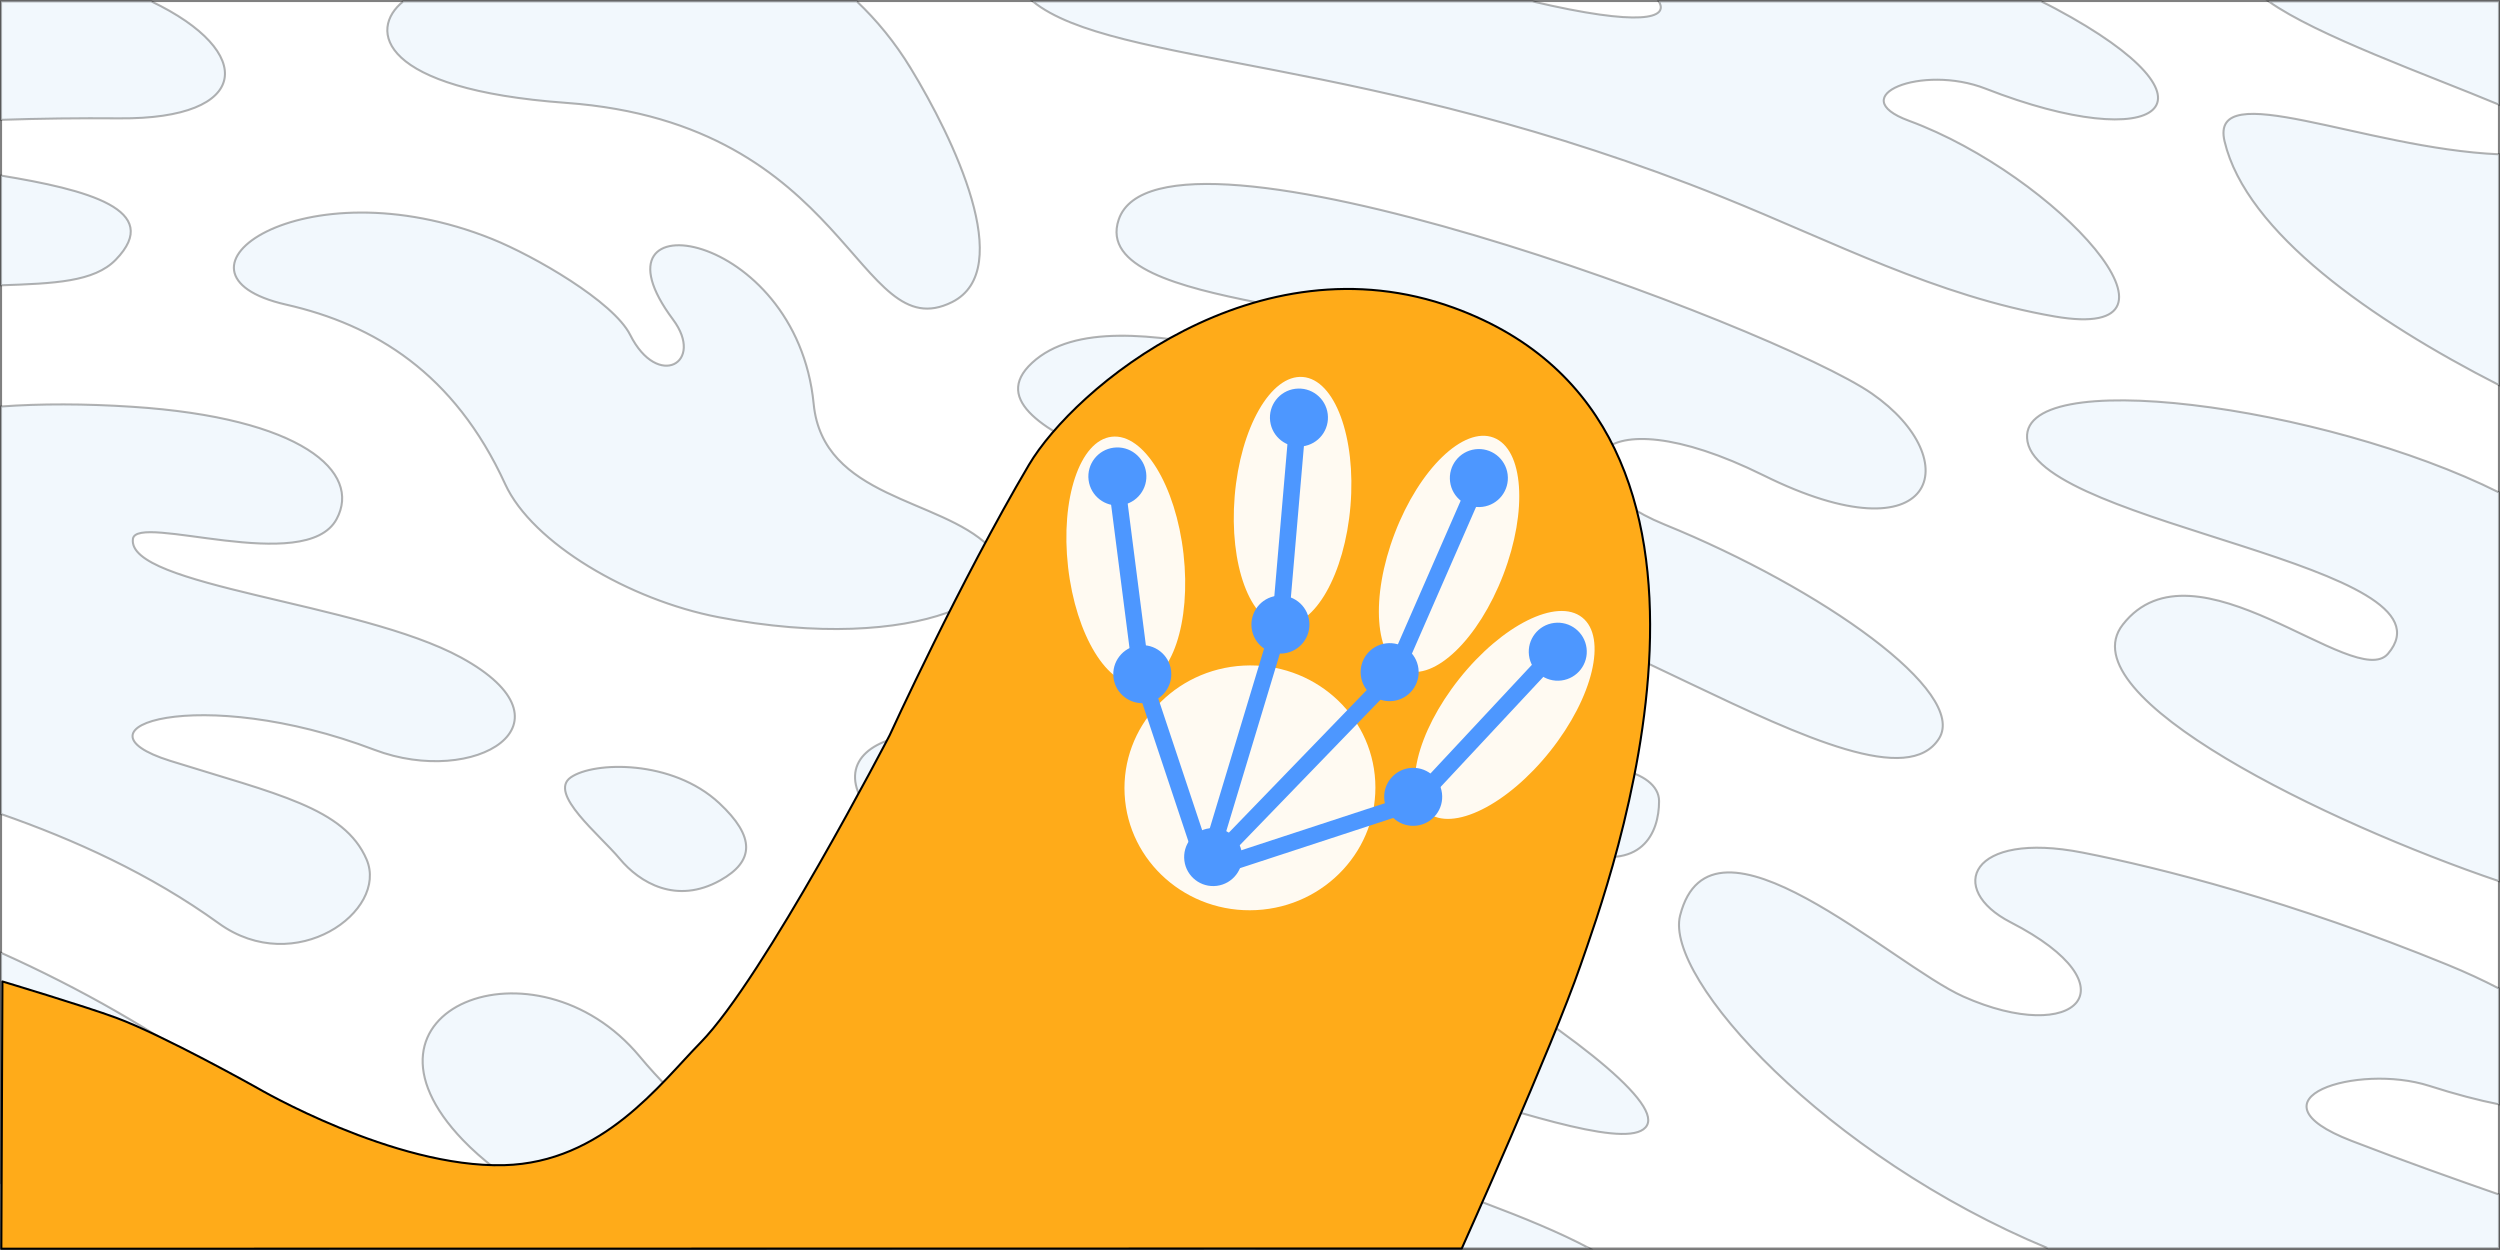 <svg version="1.1" xmlns="http://www.w3.org/2000/svg" xmlns:xlink="http://www.w3.org/1999/xlink" width="602.47" height="301.173" viewBox="0,0,602.47,301.173"><rect x="0" y="0" width="602.47" height="301.173" fill="#333333" stroke="none"/><g transform="translate(1.235,0.587)"><g stroke-miterlimit="10"><path d="M-0.985,300.312v-300.649h601.969v300.649z" fill="#ffffff" stroke="#808080" stroke-width="0.5" stroke-linecap="butt" stroke-linejoin="miter"/><path d="M-0.985,-0.264h36.192c25.467,12.153 24.133,28.466 -7.66,28.2c-9.547,-0.08 -19.421,0.041 -28.532,0.357zM600.985,-0.264v24.897c-17.398,-7.252 -43.89,-16.647 -55.518,-24.897zM600.985,300.239h-108.674c-53.461,-22.181 -92.533,-64.957 -88.666,-80.19c7.443,-29.303 51.054,11.849 68.253,19.512c27.154,12.099 41.74,-2.294 11.406,-17.886c-15.54,-7.988 -9.866,-22.143 17.352,-16.8c18.767,3.683 50.447,11.713 87.9,27.02c4.538,1.854 8.685,3.782 12.428,5.738v27.915c-4.856,-0.959 -10.458,-2.421 -16.832,-4.462c-17.164,-5.498 -45.059,3.079 -18.693,13.256c12.552,4.845 24.54,9.096 35.525,12.928zM210.155,262.598c-32.224,-20.379 -19.814,-44.224 3.511,-34.978c23.325,9.245 35.255,-4.271 9.906,-20c-37.889,-23.511 -11.929,-38.701 20.979,-27.953c54.612,17.839 157.8,78.863 151.116,90.945c-6.684,12.08 -100.127,-33.518 -98.49,-12.957c1.269,15.954 55.987,27.29 84.612,42.583h-80.378c-38.719,-13.043 -77.38,-28.866 -91.256,-37.641zM110.359,274.194c-30.321,-31.522 17.517,-50.275 42.54,-20.215c18.348,22.043 44.033,36.064 60.034,46.26h-62.263c-16.483,-7.737 -31.557,-16.945 -40.311,-26.045zM51.925,259.447c45.3,33.358 17.94,43.538 -17.16,28.325c-14.089,-6.107 -28.304,-6.734 -35.75,-3.354v-55.397c18.931,8.498 37.313,18.94 52.91,30.426zM378.313,204.481c-11.21,-3.611 -13.716,-13.924 -4.771,-18.245c8.945,-4.321 25.043,-1.442 25.043,6.242c0,7.682 -4.176,17.19 -20.272,12.002zM30.609,97.438c40.82,2.654 55.428,15.722 49.264,27.095c-7.415,13.684 -48.224,-1.586 -49.073,4.762c-1.536,11.43 54.679,15.249 79.077,28.573c29.189,15.943 3.287,31.423 -20.887,22.24c-42.261,-16.057 -74.831,-5.368 -49.218,2.651c25.615,8.018 41.98,11.303 47.335,23.765c5.357,12.463 -17.212,28.703 -35.625,15.408c-16.549,-11.95 -34.944,-20.226 -52.467,-26.343v-98.217c9.531,-0.696 20.217,-0.674 31.594,0.066zM148.102,206.366c-4.791,-5.761 -17.341,-15.759 -11.789,-19.62c5.551,-3.861 24.453,-4.351 35.778,6.206c8.736,8.141 8.48,14.009 0.261,18.611c-10.582,5.924 -19.458,0.562 -24.25,-5.197zM171.847,148.14c-21.404,-4.12 -44.819,-17.826 -51.347,-32.067c-12.253,-26.724 -31.436,-38.394 -52.788,-43.246c-32.814,-7.458 3.766,-34.291 49.644,-15.822c10.109,4.07 29.238,15.078 33.271,23.099c6.68,13.291 18.076,6.704 10.315,-3.692c-22.155,-29.671 29.768,-22.151 33.912,20.35c2.217,22.714 30.436,22.688 42.226,34.289c10.914,10.744 -16.505,26.468 -65.234,17.089zM26.655,62.015c-5.196,5.349 -14.859,5.718 -27.639,6.155v-26.448c20.634,3.384 39.371,8.218 27.64,20.294zM218.281,15.922c10.11,16.622 25.627,48.5 9.894,56.311c-22.88,11.363 -24.482,-43.053 -92.997,-48.027c-45.047,-3.268 -47.776,-17.644 -39.228,-24.469h109.291c4.747,4.482 9.181,9.841 13.041,16.186zM510.329,149.933c17.21,-22.053 55.973,16.274 63.899,7.033c18.249,-21.276 -83.093,-30.949 -86.856,-51.109c-3.521,-18.873 71.678,-8.76 113.613,12.222v93.688c-41.186,-13.959 -104.257,-44.406 -90.656,-61.834zM330.011,181.066c-35.286,-24.046 -73.441,-18.868 -72.912,-35.264c0.684,-21.155 36.015,-8.979 39.749,-17.62c4.728,-10.951 -69.109,-23.053 -49.383,-41.318c20.382,-18.876 77.96,10.19 85.523,-0.757c10.302,-14.918 -72.488,-10.688 -64.631,-33.778c10.097,-29.688 158.28,25.865 181.473,41.904c23.194,16.041 15.807,40.482 -26.065,19.746c-41.87,-20.734 -52.155,0.31 -23.946,11.796c38.213,15.561 73.223,40.47 66.24,51.607c-14.521,23.164 -102.301,-47.439 -131.103,-33.848c-9.532,4.499 6.424,8.865 12.632,13.424c26.82,19.694 -2.997,34.046 -17.577,24.108zM534.855,33.468c-3.755,-15.915 33.594,1.703 66.13,3.131v55.611c-30.583,-15.616 -60.936,-36.742 -66.13,-58.742zM413.915,46.944c-85.331,-34.341 -146.857,-31.496 -166.279,-47.207h120.384c26.289,6.181 32.993,4.079 30.485,0h92.134c1.323,0.634 2.474,1.217 3.442,1.735c43.134,23.097 24.967,35.64 -16.802,19.314c-15.371,-6.009 -34.498,1.829 -18.524,7.709c35.666,13.131 72.311,53.606 35.157,47.186c-28.488,-4.924 -53.236,-17.968 -79.997,-28.738z" fill="#f2f8fd" stroke-opacity="0.302" stroke="#000000" stroke-width="0.5" stroke-linecap="butt" stroke-linejoin="miter"/><path d="M-0.913,300.337l0.264,-64.399c0,0 19.998,6.007 27.42,8.752c11.337,4.194 33.983,16.901 33.983,16.901c0,0 32.91,19.321 59.5,18.614c23.69,-0.63 37.586,-19.603 47.341,-29.545c15.172,-15.463 45.582,-74.087 45.582,-74.087c0,0 16.895,-36.938 33.544,-65.132c10.935,-18.517 54.746,-55.19 102.36,-37.867c78.421,28.532 37.323,138.91 30.571,158.466c-6.752,19.556 -28.616,68.243 -28.616,68.243z" fill="#ffab19" stroke="#000000" stroke-width="0.5" stroke-linecap="round" stroke-linejoin="round"/><path d="M324.213,121.316c-1.371,16.512 -8.729,29.379 -16.434,28.739c-7.705,-0.64 -12.841,-14.544 -11.47,-31.055c1.371,-16.512 8.729,-29.379 16.434,-28.739c7.705,0.64 12.841,14.544 11.47,31.055z" fill-opacity="0.945" fill="#ffffff" stroke="#000000" stroke-width="0" stroke-linecap="butt" stroke-linejoin="miter"/><path d="M361.047,137.901c-5.929,15.471 -16.589,25.77 -23.809,23.003c-7.22,-2.767 -8.266,-17.552 -2.337,-33.023c5.929,-15.471 16.589,-25.77 23.809,-23.003c7.22,2.767 8.266,17.552 2.337,33.023z" fill-opacity="0.945" fill="#ffffff" stroke="#000000" stroke-width="0" stroke-linecap="butt" stroke-linejoin="miter"/><path d="M372.352,180.415c-10.31,12.97 -23.574,19.584 -29.627,14.773c-6.053,-4.811 -2.602,-19.226 7.708,-32.196c10.31,-12.97 23.574,-19.584 29.627,-14.773c6.053,4.811 2.602,19.226 -7.708,32.196z" fill-opacity="0.945" fill="#ffffff" stroke="#000000" stroke-width="0" stroke-linecap="butt" stroke-linejoin="miter"/><path d="M283.977,132.895c1.864,16.463 -2.853,30.515 -10.536,31.384c-7.683,0.87 -15.422,-11.771 -17.286,-28.235c-1.864,-16.463 2.853,-30.515 10.536,-31.384c7.683,-0.87 15.422,11.771 17.286,28.235z" fill-opacity="0.945" fill="#ffffff" stroke="#000000" stroke-width="0" stroke-linecap="butt" stroke-linejoin="miter"/><path d="M330.18,187.681c0.858,16.27 -11.965,30.172 -28.642,31.052c-16.677,0.88 -30.891,-11.596 -31.749,-27.866c-0.858,-16.27 11.965,-30.172 28.642,-31.052c16.677,-0.88 30.891,11.596 31.749,27.866z" fill-opacity="0.945" fill="#ffffff" stroke="#000000" stroke-width="0" stroke-linecap="butt" stroke-linejoin="miter"/><path d="M287.888,204.053l-14.132,-42.407l-5.858,-45.643" fill="none" stroke="#4d97ff" stroke-width="4" stroke-linecap="round" stroke-linejoin="miter"/><path d="M311.639,99.349l-4.336,50.31l-16.632,55.081" fill="none" stroke="#4d97ff" stroke-width="4" stroke-linecap="round" stroke-linejoin="miter"/><path d="M355.512,114.221l-20.783,47.539l-41.239,42.645" fill="none" stroke="#4d97ff" stroke-width="4" stroke-linecap="round" stroke-linejoin="miter"/><path d="M374.054,155.995l-34.245,36.69l-45.304,14.846" fill="none" stroke="#4d97ff" stroke-width="4" stroke-linecap="round" stroke-linejoin="miter"/><path d="M261.102,115.115c-0.488,-3.831 2.222,-7.331 6.053,-7.819c3.831,-0.488 7.331,2.222 7.819,6.053c0.488,3.831 -2.222,7.331 -6.053,7.819c-3.831,0.488 -7.331,-2.222 -7.819,-6.053z" fill="#4d97ff" stroke="none" stroke-width="0" stroke-linecap="butt" stroke-linejoin="miter"/><path d="M304.858,100.926c-0.488,-3.831 2.222,-7.331 6.053,-7.819c3.831,-0.488 7.331,2.222 7.819,6.053c0.488,3.831 -2.222,7.331 -6.053,7.819c-3.831,0.488 -7.331,-2.222 -7.819,-6.053z" fill="#4d97ff" stroke="none" stroke-width="0" stroke-linecap="butt" stroke-linejoin="miter"/><path d="M348.217,115.502c-0.488,-3.831 2.222,-7.331 6.053,-7.819c3.831,-0.488 7.331,2.222 7.819,6.053c0.488,3.831 -2.222,7.331 -6.053,7.819c-3.831,0.488 -7.331,-2.222 -7.819,-6.053z" fill="#4d97ff" stroke="none" stroke-width="0" stroke-linecap="butt" stroke-linejoin="miter"/><path d="M367.233,157.349c-0.488,-3.831 2.222,-7.331 6.053,-7.819c3.831,-0.488 7.331,2.222 7.819,6.053c0.488,3.831 -2.222,7.331 -6.053,7.819c-3.831,0.488 -7.331,-2.222 -7.819,-6.053z" fill="#4d97ff" stroke="none" stroke-width="0" stroke-linecap="butt" stroke-linejoin="miter"/><path d="M300.395,150.812c-0.488,-3.831 2.222,-7.331 6.053,-7.819c3.831,-0.488 7.331,2.222 7.819,6.053c0.488,3.831 -2.222,7.331 -6.053,7.819c-3.831,0.488 -7.331,-2.222 -7.819,-6.053z" fill="#4d97ff" stroke="none" stroke-width="0" stroke-linecap="butt" stroke-linejoin="miter"/><path d="M326.717,162.278c-0.488,-3.831 2.222,-7.331 6.053,-7.819c3.831,-0.488 7.331,2.222 7.819,6.053c0.488,3.831 -2.222,7.331 -6.053,7.819c-3.831,0.488 -7.331,-2.222 -7.819,-6.053z" fill="#4d97ff" stroke="none" stroke-width="0" stroke-linecap="butt" stroke-linejoin="miter"/><path d="M332.391,192.324c-0.488,-3.831 2.222,-7.331 6.053,-7.819c3.831,-0.488 7.331,2.222 7.819,6.053c0.488,3.831 -2.222,7.331 -6.053,7.819c-3.831,0.488 -7.331,-2.222 -7.819,-6.053z" fill="#4d97ff" stroke="none" stroke-width="0" stroke-linecap="butt" stroke-linejoin="miter"/><path d="M284.187,206.838c-0.488,-3.831 2.222,-7.331 6.053,-7.819c3.831,-0.488 7.331,2.222 7.819,6.053c0.488,3.831 -2.222,7.331 -6.053,7.819c-3.831,0.488 -7.331,-2.222 -7.819,-6.053z" fill="#4d97ff" stroke="none" stroke-width="0" stroke-linecap="butt" stroke-linejoin="miter"/><path d="M267.108,162.761c-0.488,-3.831 2.222,-7.331 6.053,-7.819c3.831,-0.488 7.331,2.222 7.819,6.053c0.488,3.831 -2.222,7.331 -6.053,7.819c-3.831,0.488 -7.331,-2.222 -7.819,-6.053z" fill="#4d97ff" stroke="none" stroke-width="0" stroke-linecap="butt" stroke-linejoin="miter"/></g></g></svg><!--rotationCenter:301.23492518126096:150.58650749999995-->